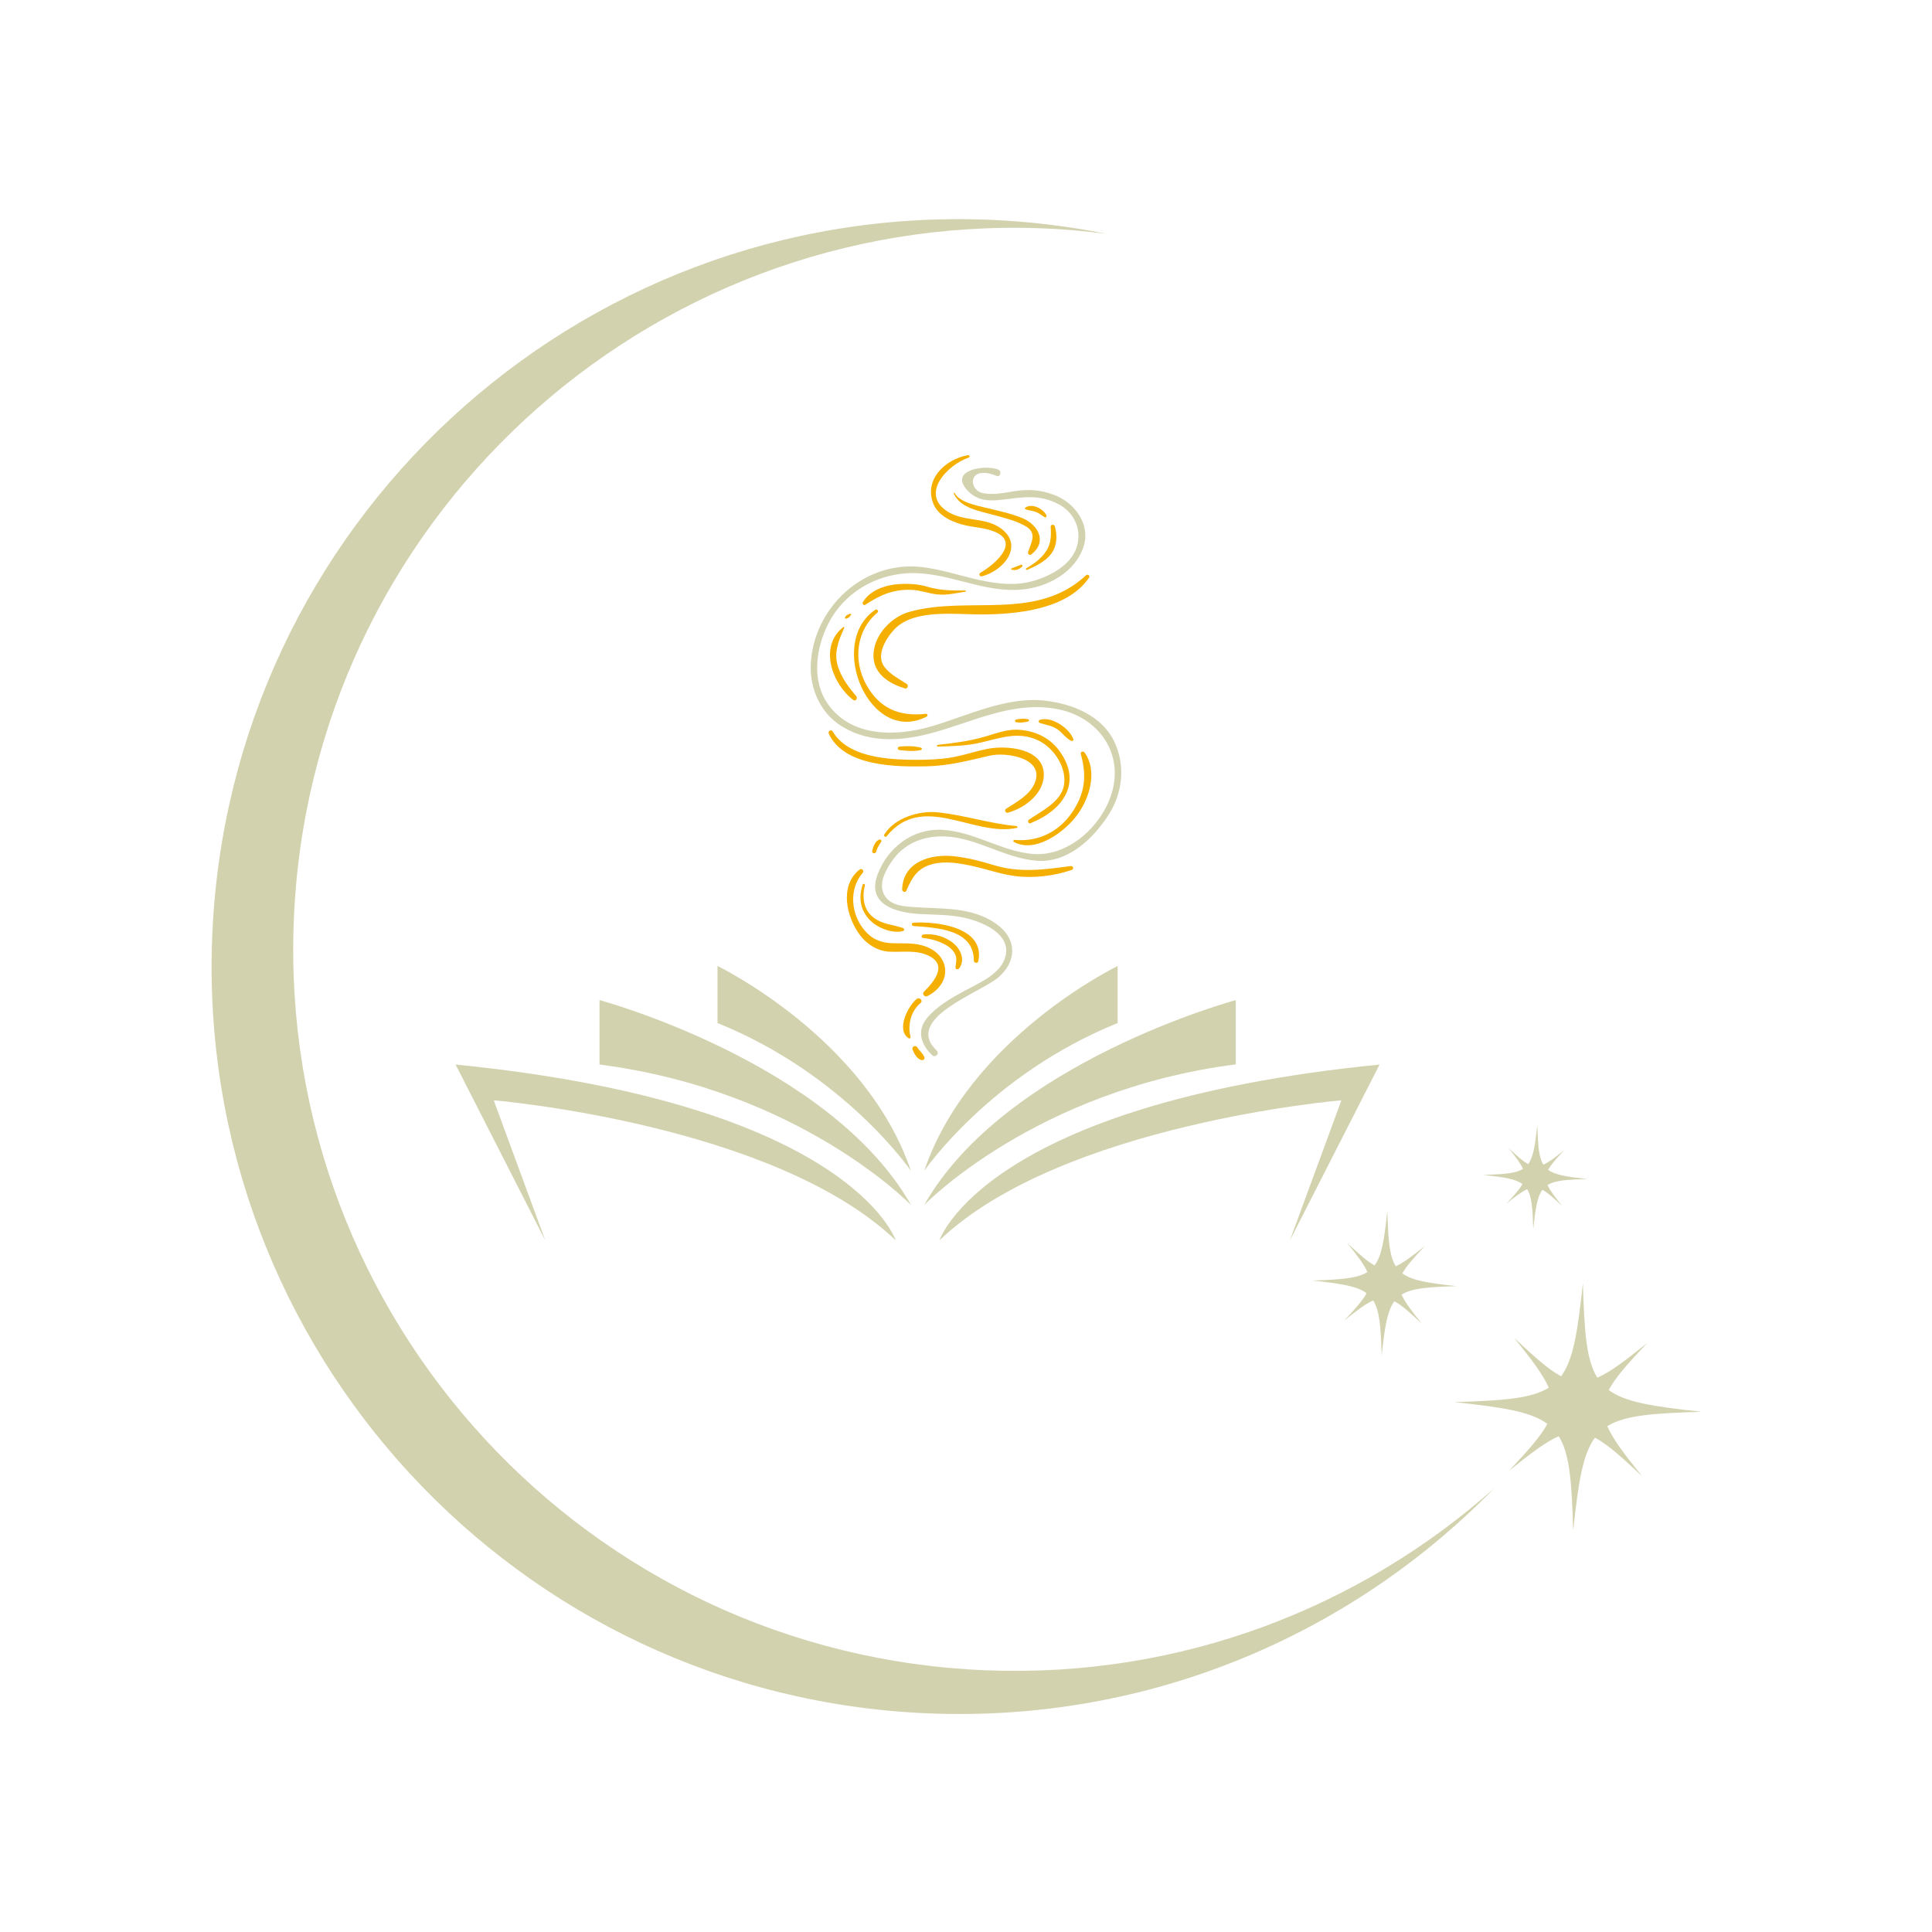 <svg xmlns="http://www.w3.org/2000/svg" xmlns:xlink="http://www.w3.org/1999/xlink" width="500" zoomAndPan="magnify" viewBox="0 0 375 375" height="500" preserveAspectRatio="xMidYMid meet" version="1.2"><defs><clipPath id="c0f2a2543e"><path d="M 157.355 90.695 L 217.633 90.695 L 217.633 205.066 L 157.355 205.066 Z M 157.355 90.695 "/></clipPath><clipPath id="a0316cf107"><path d="M 180 88.301 L 197 88.301 L 197 112 L 180 112 Z M 180 88.301 "/></clipPath><clipPath id="fd4a6dcf6a"><path d="M 88.227 206 L 174 206 L 174 240.75 L 88.227 240.75 Z M 88.227 206 "/></clipPath><clipPath id="6f8c2b052c"><path d="M 139 187.5 L 177 187.5 L 177 228 L 139 228 Z M 139 187.5 "/></clipPath><clipPath id="ecc38b0c63"><path d="M 182 206 L 268 206 L 268 240.75 L 182 240.75 Z M 182 206 "/></clipPath><clipPath id="0d1c33c47b"><path d="M 179 187.5 L 217 187.5 L 217 228 L 179 228 Z M 179 187.5 "/></clipPath><clipPath id="360b94648a"><path d="M 41 42 L 290 42 L 290 333 L 41 333 Z M 41 42 "/></clipPath><clipPath id="d945440aff"><path d="M 46.887 36.551 L 339.164 48.016 L 327.758 338.793 L 35.48 327.328 Z M 46.887 36.551 "/></clipPath><clipPath id="68adddbd51"><path d="M 35.496 326.965 L 327.773 338.43 L 339.176 47.652 L 46.902 36.188 Z M 35.496 326.965 "/></clipPath><clipPath id="10cdce6877"><path d="M 282 249 L 331 249 L 331 298 L 282 298 Z M 282 249 "/></clipPath><clipPath id="de0c5211d2"><path d="M 46.887 36.551 L 339.164 48.016 L 327.758 338.793 L 35.48 327.328 Z M 46.887 36.551 "/></clipPath><clipPath id="69440ec869"><path d="M 35.496 326.965 L 327.773 338.43 L 339.176 47.652 L 46.902 36.188 Z M 35.496 326.965 "/></clipPath><clipPath id="4655e84afd"><path d="M 287 218 L 309 218 L 309 239 L 287 239 Z M 287 218 "/></clipPath><clipPath id="25502ccc29"><path d="M 46.887 36.551 L 339.164 48.016 L 327.758 338.793 L 35.48 327.328 Z M 46.887 36.551 "/></clipPath><clipPath id="f81a555b34"><path d="M 35.496 326.965 L 327.773 338.43 L 339.176 47.652 L 46.902 36.188 Z M 35.496 326.965 "/></clipPath><clipPath id="b55714881b"><path d="M 254 235 L 283 235 L 283 264 L 254 264 Z M 254 235 "/></clipPath><clipPath id="8c8f4a15d7"><path d="M 46.887 36.551 L 339.164 48.016 L 327.758 338.793 L 35.48 327.328 Z M 46.887 36.551 "/></clipPath><clipPath id="3d66ab1145"><path d="M 35.496 326.965 L 327.773 338.43 L 339.176 47.652 L 46.902 36.188 Z M 35.496 326.965 "/></clipPath></defs><g id="98af4b533a"><g clip-rule="nonzero" clip-path="url(#c0f2a2543e)"><path style=" stroke:none;fill-rule:nonzero;fill:#d3d2af;fill-opacity:1;" d="M 181.832 203.934 C 175.297 197.691 190.176 192.773 193.77 189.715 C 197.227 186.77 197.469 182.57 193.871 179.707 C 188.992 175.824 182.605 176.492 176.824 176.027 C 174.742 175.859 172.375 175.531 171.457 173.328 C 170.613 171.309 171.906 168.977 172.984 167.344 C 175.391 163.707 179.238 162.168 183.48 162.355 C 189.645 162.633 195.02 166.559 201.172 167.07 C 207.188 167.574 212.125 162.875 215.16 158.176 C 217.926 153.891 218.488 148.52 216.262 143.91 C 213.844 138.902 208.23 136.664 203.047 136.02 C 195.496 135.082 187.969 138.859 180.922 140.945 C 173.977 142.996 165.148 143.18 160.605 136.52 C 157.488 131.953 158.398 125.738 160.758 121.086 C 164.062 114.57 170.977 110.918 178.18 111.262 C 185.055 111.59 191.297 115.055 198.301 114.438 C 203.391 113.992 208.887 110.996 210.395 105.848 C 211.617 101.648 208.547 97.609 204.766 96.125 C 202.062 95.066 199.648 94.902 196.809 95.352 C 194.781 95.676 192.801 96.113 190.75 95.711 C 188.535 95.277 188.012 92.129 190.406 91.824 C 191.457 91.691 192.477 91.969 193.426 92.367 C 194.176 92.68 194.5 91.457 193.762 91.148 C 191.312 90.125 184.172 91.168 187.691 95.09 C 189.566 97.176 191.805 97.312 194.492 96.996 C 198.551 96.516 201.758 95.863 205.551 97.914 C 208.344 99.422 209.828 102.414 209.176 105.512 C 208.355 109.395 204.246 111.641 200.793 112.688 C 193.574 114.883 186.148 110.93 179.027 110.074 C 167.715 108.715 157.805 117.934 157.367 129.074 C 157.199 133.363 159.027 137.871 162.566 140.418 C 167.828 144.199 174.301 143.973 180.316 142.422 C 188.656 140.273 196.602 135.871 205.453 137.68 C 212.465 139.109 217.434 145.023 216.184 152.273 C 214.957 159.375 207.863 166.367 200.48 165.754 C 194.328 165.238 189.004 161.344 182.742 161.062 C 177.102 160.809 172.316 164.535 170.355 169.695 C 168.113 175.594 173.957 177.133 178.387 177.398 C 181.668 177.594 184.781 177.465 187.988 178.336 C 191.207 179.211 196.184 181.426 195.172 185.578 C 194.324 189.055 189.988 190.812 187.203 192.328 C 184.605 193.746 181.961 195.234 180.012 197.508 C 177.848 200.023 178.754 202.738 180.941 204.828 C 181.531 205.387 182.422 204.496 181.832 203.934 "/></g><path style=" stroke:none;fill-rule:nonzero;fill:#f4af00;fill-opacity:1;" d="M 169.555 126.773 C 169.277 130.562 172.328 132.617 175.625 133.613 C 176.156 133.77 176.426 133.031 175.988 132.746 C 174.465 131.754 172.805 130.926 171.668 129.453 C 169.906 127.168 172.059 123.73 173.688 122.062 C 177.504 118.152 185.543 119.281 190.477 119.266 C 197.305 119.242 207.145 118.348 211.395 112.109 C 211.641 111.746 211.105 111.375 210.805 111.656 C 201.113 120.688 188.004 115.547 176.527 118.754 C 173.059 119.723 169.832 123.062 169.555 126.773 "/><path style=" stroke:none;fill-rule:nonzero;fill:#f4af00;fill-opacity:1;" d="M 179.949 148.738 C 184.191 148.641 187.98 147.633 192.098 146.672 C 195.266 145.93 203.008 147.109 200.777 152.133 C 199.793 154.348 197.246 155.727 195.301 156.965 C 194.898 157.223 195.152 157.867 195.629 157.742 C 198.941 156.848 202.711 153.965 202.602 150.211 C 202.453 145.168 195.227 144.648 191.73 145.344 C 188.824 145.918 186.105 146.945 183.137 147.246 C 180.879 147.473 178.605 147.516 176.34 147.465 C 171.418 147.352 164.398 146.711 161.625 141.973 C 161.332 141.48 160.629 141.914 160.867 142.418 C 163.887 148.828 173.98 148.867 179.949 148.738 "/><path style=" stroke:none;fill-rule:nonzero;fill:#f4af00;fill-opacity:1;" d="M 207.812 168.102 C 202.578 168.805 197.902 169.473 192.734 167.875 C 190.254 167.105 187.754 166.484 185.168 166.195 C 180.652 165.691 175.211 167.289 175.109 172.68 C 175.102 173.086 175.742 173.309 175.918 172.898 C 177.008 170.336 178.059 168.52 180.906 167.746 C 183.496 167.039 186.367 167.566 188.926 168.133 C 191.621 168.734 194.184 169.664 196.938 170.031 C 200.547 170.512 204.59 170.035 208.02 168.852 C 208.508 168.684 208.301 168.035 207.812 168.102 "/><path style=" stroke:none;fill-rule:nonzero;fill:#f4af00;fill-opacity:1;" d="M 178.945 183.484 C 174.887 182.395 171.238 184.398 167.969 180.758 C 165.16 177.641 164.672 172.637 167.445 169.422 C 167.824 168.98 167.262 168.438 166.82 168.793 C 162.875 171.957 164.293 178.027 166.949 181.543 C 168.281 183.309 170.367 184.605 172.609 184.719 C 175.176 184.848 177.824 184.336 180.23 185.492 C 184.062 187.332 181.215 190.629 179.355 192.473 C 178.898 192.926 179.477 193.625 180.023 193.34 C 185.125 190.688 184.391 184.941 178.945 183.484 "/><g clip-rule="nonzero" clip-path="url(#a0316cf107)"><path style=" stroke:none;fill-rule:nonzero;fill:#f4af00;fill-opacity:1;" d="M 187.578 102.008 C 189.449 102.414 191.336 102.473 193.121 103.23 C 198.23 105.41 192.652 109.836 190.281 111.18 C 189.906 111.391 190.16 111.969 190.566 111.863 C 195.188 110.68 199.02 105.398 193.723 102.203 C 190.828 100.457 187.078 101.191 184.074 99.383 C 178.352 95.926 183.965 90.172 188.012 88.82 C 188.309 88.719 188.188 88.301 187.883 88.352 C 183.41 89.117 179.199 93.188 181.23 97.922 C 182.262 100.32 185.238 101.504 187.578 102.008 "/></g><path style=" stroke:none;fill-rule:nonzero;fill:#f4af00;fill-opacity:1;" d="M 179.891 139.078 C 180.133 138.953 180.031 138.516 179.746 138.547 C 174.559 139.133 170.672 137.539 168.094 132.805 C 165.574 128.176 166.184 122.32 170.32 118.898 C 170.629 118.645 170.227 118.125 169.898 118.348 C 160.355 124.809 168.832 144.805 179.891 139.078 "/><path style=" stroke:none;fill-rule:nonzero;fill:#f4af00;fill-opacity:1;" d="M 165.633 135.871 C 166.086 136.215 166.52 135.516 166.203 135.137 C 164.719 133.383 163.434 131.703 162.688 129.504 C 161.754 126.754 162.762 124.348 163.871 121.863 C 163.926 121.738 163.793 121.637 163.684 121.719 C 158.875 125.469 161.516 132.773 165.633 135.871 "/><path style=" stroke:none;fill-rule:nonzero;fill:#f4af00;fill-opacity:1;" d="M 185.297 95.684 C 185.238 95.57 185.078 95.668 185.125 95.785 C 186.371 98.691 190.355 99.238 193.09 100.008 C 195.117 100.574 197.211 101.07 199.051 102.125 C 201.383 103.465 200.16 105.258 199.543 107.191 C 199.445 107.504 199.848 107.855 200.129 107.641 C 203.395 105.18 201.48 101.809 198.402 100.551 C 196.148 99.625 193.754 99.145 191.391 98.57 C 189.609 98.133 186.227 97.512 185.297 95.684 "/><path style=" stroke:none;fill-rule:nonzero;fill:#f4af00;fill-opacity:1;" d="M 198.402 109.973 C 198.551 109.832 198.395 109.527 198.191 109.609 C 197.574 109.859 196.949 110.109 196.324 110.336 C 196.215 110.375 196.207 110.531 196.324 110.566 C 197.145 110.801 197.793 110.535 198.402 109.973 "/><path style=" stroke:none;fill-rule:nonzero;fill:#f4af00;fill-opacity:1;" d="M 199.008 98.812 C 199.59 99.09 200.262 99.09 200.875 99.297 C 201.539 99.52 202.164 99.984 202.738 100.379 C 202.977 100.543 203.203 100.234 203.102 100.016 C 202.492 98.738 200.246 97.574 198.977 98.566 C 198.898 98.625 198.922 98.773 199.008 98.812 "/><path style=" stroke:none;fill-rule:nonzero;fill:#f4af00;fill-opacity:1;" d="M 203.082 106.941 C 202.129 108.414 200.699 109.43 199.211 110.301 C 199.016 110.418 199.188 110.688 199.387 110.602 C 201.109 109.844 202.863 109.016 204.031 107.496 C 205.184 106 205.25 103.883 204.734 102.145 C 204.605 101.719 203.91 101.785 203.941 102.25 C 204.043 103.949 204.031 105.469 203.082 106.941 "/><path style=" stroke:none;fill-rule:nonzero;fill:#f4af00;fill-opacity:1;" d="M 164.238 120.086 C 164.672 119.992 164.934 119.734 165.172 119.363 C 165.273 119.211 165.086 119.07 164.945 119.137 C 164.527 119.332 164.184 119.398 164.012 119.863 C 163.961 120 164.113 120.113 164.238 120.086 "/><path style=" stroke:none;fill-rule:nonzero;fill:#f4af00;fill-opacity:1;" d="M 167.953 117.383 C 170.891 115.441 173.43 114.34 177.047 114.496 C 178.766 114.57 180.375 115.246 182.074 115.391 C 183.895 115.547 185.598 115.113 187.398 114.84 C 187.527 114.82 187.492 114.617 187.367 114.617 C 184.754 114.625 182.516 114.633 179.965 113.875 C 178.184 113.348 176.324 113.258 174.484 113.371 C 171.883 113.535 168.836 114.551 167.473 116.906 C 167.305 117.199 167.652 117.582 167.953 117.383 "/><path style=" stroke:none;fill-rule:nonzero;fill:#f4af00;fill-opacity:1;" d="M 199.723 159.09 C 199.391 159.316 199.594 159.953 200.016 159.785 C 206.523 157.176 210.184 151.734 205.473 145.539 C 203.52 142.977 200.453 141.695 197.301 141.633 C 195.23 141.59 193.059 142.434 191.102 143 C 188.148 143.859 185.082 144.238 182.027 144.574 C 181.812 144.598 181.801 144.926 182.027 144.918 C 184.906 144.812 187.535 144.801 190.355 144.137 C 194.195 143.238 197.641 141.902 201.477 143.691 C 204.625 145.156 207.246 149.191 206.461 152.668 C 205.77 155.727 202.062 157.488 199.723 159.09 "/><path style=" stroke:none;fill-rule:nonzero;fill:#f4af00;fill-opacity:1;" d="M 197.352 160.703 C 197.57 160.656 197.5 160.352 197.301 160.336 C 192.086 159.875 187.133 158.184 181.961 157.668 C 178.352 157.309 173.621 158.758 171.633 161.988 C 171.465 162.258 171.875 162.59 172.078 162.336 C 179.094 153.664 188.898 162.484 197.352 160.703 "/><path style=" stroke:none;fill-rule:nonzero;fill:#f4af00;fill-opacity:1;" d="M 170.035 165.348 C 170.25 164.602 170.613 164.031 171.035 163.391 C 171.215 163.121 170.875 162.84 170.617 162.973 C 169.805 163.395 169.5 164.309 169.297 165.145 C 169.18 165.625 169.902 165.828 170.035 165.348 "/><path style=" stroke:none;fill-rule:nonzero;fill:#f4af00;fill-opacity:1;" d="M 174.59 144.914 C 174.156 144.957 174.16 145.539 174.59 145.586 C 175.949 145.734 177.43 145.91 178.77 145.566 C 178.988 145.512 178.988 145.188 178.77 145.129 C 177.441 144.777 175.953 144.777 174.59 144.914 "/><path style=" stroke:none;fill-rule:nonzero;fill:#f4af00;fill-opacity:1;" d="M 210.504 146.055 C 210.254 145.707 209.66 145.902 209.785 146.359 C 210.938 150.527 210.648 153.789 208.234 157.48 C 205.668 161.41 201.531 163.461 196.898 163.023 C 196.688 163.004 196.613 163.324 196.793 163.422 C 200.844 165.59 206.043 161.832 208.555 158.855 C 211.312 155.578 213.258 149.871 210.504 146.055 "/><path style=" stroke:none;fill-rule:nonzero;fill:#f4af00;fill-opacity:1;" d="M 199.57 140.035 C 199.781 139.984 199.789 139.656 199.57 139.609 C 198.805 139.434 198 139.504 197.227 139.656 C 196.969 139.707 196.961 140.145 197.227 140.188 C 198.008 140.32 198.812 140.23 199.57 140.035 "/><path style=" stroke:none;fill-rule:nonzero;fill:#f4af00;fill-opacity:1;" d="M 208.336 143.465 C 207.578 141.352 204.113 138.973 201.84 139.719 C 201.543 139.816 201.539 140.23 201.84 140.328 C 203.066 140.715 204.145 140.82 205.246 141.566 C 206.203 142.211 206.867 143.289 207.906 143.793 C 208.117 143.891 208.43 143.727 208.336 143.465 "/><path style=" stroke:none;fill-rule:nonzero;fill:#f4af00;fill-opacity:1;" d="M 167.438 171.719 C 166.672 174.172 166.91 176.43 168.652 178.387 C 170.117 180.035 173.098 181.273 175.273 180.719 C 175.582 180.641 175.551 180.223 175.273 180.129 C 173.254 179.438 171.305 179.449 169.52 178.07 C 167.586 176.574 167.305 174.074 167.875 171.84 C 167.949 171.555 167.523 171.441 167.438 171.719 "/><path style=" stroke:none;fill-rule:nonzero;fill:#f4af00;fill-opacity:1;" d="M 177.305 179.094 C 176.883 179.117 176.887 179.711 177.305 179.742 C 181.898 180.082 189.027 180.387 189.023 186.453 C 189.023 186.938 189.785 187.062 189.887 186.57 C 191.258 179.965 181.832 178.809 177.305 179.094 "/><path style=" stroke:none;fill-rule:nonzero;fill:#f4af00;fill-opacity:1;" d="M 185.078 183.105 C 183.531 181.797 181.215 181.129 179.215 181.391 C 178.781 181.445 178.773 182.023 179.215 182.07 C 180.789 182.238 182.316 182.68 183.688 183.473 C 184.438 183.906 185.117 184.547 185.453 185.359 C 185.773 186.133 185.547 186.965 185.457 187.758 C 185.406 188.188 185.98 188.227 186.184 187.953 C 187.391 186.316 186.461 184.277 185.078 183.105 "/><path style=" stroke:none;fill-rule:nonzero;fill:#f4af00;fill-opacity:1;" d="M 178.691 194.672 C 179.234 194.227 178.461 193.473 177.926 193.906 C 176.254 195.262 173.859 199.906 176.379 201.531 C 176.562 201.652 176.785 201.457 176.734 201.262 C 176.129 198.965 176.797 196.246 178.691 194.672 "/><path style=" stroke:none;fill-rule:nonzero;fill:#f4af00;fill-opacity:1;" d="M 178.039 203.281 C 177.762 202.797 176.93 203.121 177.121 203.668 C 177.395 204.461 177.988 205.594 178.898 205.762 C 179.195 205.816 179.547 205.566 179.43 205.23 C 179.176 204.496 178.43 203.961 178.039 203.281 "/><g clip-rule="nonzero" clip-path="url(#fd4a6dcf6a)"><path style=" stroke:none;fill-rule:nonzero;fill:#d3d2af;fill-opacity:1;" d="M 88.43 206.629 L 105.832 240.75 L 95.836 213.566 C 95.836 213.566 150.164 218.133 173.859 240.75 C 173.859 240.75 165.156 214.25 88.43 206.629 Z M 88.43 206.629 "/></g><path style=" stroke:none;fill-rule:nonzero;fill:#d3d2af;fill-opacity:1;" d="M 116.367 194.117 L 116.367 206.629 C 155.34 211.625 176.844 233.918 176.844 233.918 C 161.129 206.195 116.367 194.117 116.367 194.117 Z M 116.367 194.117 "/><g clip-rule="nonzero" clip-path="url(#6f8c2b052c)"><path style=" stroke:none;fill-rule:nonzero;fill:#d3d2af;fill-opacity:1;" d="M 139.27 187.5 L 139.27 198.574 C 164.043 208.57 176.809 227.266 176.809 227.266 C 168.07 201.414 139.27 187.5 139.27 187.5 Z M 139.27 187.5 "/></g><g clip-rule="nonzero" clip-path="url(#ecc38b0c63)"><path style=" stroke:none;fill-rule:nonzero;fill:#d3d2af;fill-opacity:1;" d="M 267.773 206.629 C 191.047 214.25 182.344 240.75 182.344 240.75 C 206.039 218.133 260.367 213.566 260.367 213.566 L 250.371 240.75 Z M 267.773 206.629 "/></g><path style=" stroke:none;fill-rule:nonzero;fill:#d3d2af;fill-opacity:1;" d="M 239.871 194.117 C 239.871 194.117 195.109 206.16 179.395 233.883 C 179.395 233.883 200.898 211.59 239.871 206.594 Z M 239.871 194.117 "/><g clip-rule="nonzero" clip-path="url(#0d1c33c47b)"><path style=" stroke:none;fill-rule:nonzero;fill:#d3d2af;fill-opacity:1;" d="M 216.934 198.574 L 216.934 187.5 C 216.934 187.5 188.133 201.414 179.395 227.266 C 179.395 227.266 192.16 208.57 216.934 198.574 Z M 216.934 198.574 "/></g><g clip-rule="nonzero" clip-path="url(#360b94648a)"><g clip-rule="nonzero" clip-path="url(#d945440aff)"><g clip-rule="nonzero" clip-path="url(#68adddbd51)"><path style=" stroke:none;fill-rule:nonzero;fill:#d3d2af;fill-opacity:1;" d="M 57.02 178.773 C 53.984 256.066 114.184 321.176 191.473 324.207 C 229.141 325.684 263.887 312.117 289.992 288.898 C 262.305 317.262 223.184 334.254 180.461 332.574 C 100.398 329.438 38.043 261.988 41.184 181.926 C 44.324 101.863 111.77 39.508 191.832 42.648 C 199.633 42.953 207.262 43.891 214.688 45.367 C 210.656 44.863 206.582 44.484 202.449 44.324 C 125.164 41.289 60.051 101.488 57.02 178.773 "/></g></g></g><g clip-rule="nonzero" clip-path="url(#10cdce6877)"><g clip-rule="nonzero" clip-path="url(#de0c5211d2)"><g clip-rule="nonzero" clip-path="url(#69440ec869)"><path style=" stroke:none;fill-rule:nonzero;fill:#d3d2af;fill-opacity:1;" d="M 282.293 272.145 C 291.695 271.867 297.203 271.484 300.617 269.348 C 299.527 266.844 297.293 263.902 293.91 259.688 C 297.84 263.398 300.602 265.852 303.008 267.137 C 305.41 263.895 306.219 258.434 307.238 249.086 C 307.52 258.484 307.898 263.992 310.039 267.41 C 312.535 266.32 315.48 264.09 319.695 260.699 C 315.988 264.633 313.535 267.395 312.25 269.805 C 315.488 272.199 320.945 273.016 330.297 274.027 C 320.895 274.309 315.391 274.688 311.977 276.828 C 313.066 279.332 315.297 282.277 318.684 286.488 C 314.746 282.781 311.988 280.328 309.582 279.047 C 307.18 282.281 306.371 287.742 305.355 297.094 C 305.074 287.691 304.691 282.184 302.551 278.77 C 300.051 279.859 297.109 282.09 292.898 285.477 C 296.602 281.543 299.059 278.781 300.34 276.371 C 297.105 273.973 291.645 273.16 282.293 272.145 "/></g></g></g><g clip-rule="nonzero" clip-path="url(#4655e84afd)"><g clip-rule="nonzero" clip-path="url(#25502ccc29)"><g clip-rule="nonzero" clip-path="url(#f81a555b34)"><path style=" stroke:none;fill-rule:nonzero;fill:#d3d2af;fill-opacity:1;" d="M 287.922 228.051 C 291.867 227.934 294.184 227.77 295.609 226.875 C 295.156 225.828 294.219 224.594 292.801 222.82 C 294.445 224.375 295.609 225.406 296.617 225.949 C 297.625 224.59 297.965 222.293 298.391 218.375 C 298.508 222.316 298.668 224.629 299.566 226.062 C 300.613 225.602 301.848 224.668 303.617 223.246 C 302.062 224.898 301.035 226.059 300.492 227.066 C 301.852 228.07 304.145 228.418 308.07 228.84 C 304.125 228.957 301.812 229.117 300.379 230.012 C 300.84 231.066 301.773 232.301 303.195 234.066 C 301.543 232.512 300.383 231.48 299.375 230.945 C 298.367 232.305 298.027 234.59 297.602 238.52 C 297.484 234.57 297.32 232.266 296.426 230.828 C 295.379 231.285 294.141 232.223 292.375 233.641 C 293.93 231.992 294.961 230.836 295.496 229.82 C 294.141 228.816 291.848 228.477 287.922 228.051 "/></g></g></g><g clip-rule="nonzero" clip-path="url(#b55714881b)"><g clip-rule="nonzero" clip-path="url(#8c8f4a15d7)"><g clip-rule="nonzero" clip-path="url(#3d66ab1145)"><path style=" stroke:none;fill-rule:nonzero;fill:#d3d2af;fill-opacity:1;" d="M 254.703 248.547 C 260.199 248.379 263.418 248.152 265.41 246.906 C 264.777 245.445 263.473 243.727 261.492 241.262 C 263.789 243.43 265.406 244.863 266.812 245.613 C 268.215 243.723 268.688 240.531 269.281 235.066 C 269.441 240.562 269.668 243.777 270.922 245.773 C 272.379 245.137 274.098 243.832 276.559 241.852 C 274.395 244.152 272.961 245.766 272.211 247.172 C 274.105 248.574 277.293 249.047 282.758 249.645 C 277.266 249.805 274.047 250.027 272.047 251.281 C 272.688 252.742 273.992 254.461 275.969 256.922 C 273.672 254.758 272.059 253.32 270.652 252.574 C 269.246 254.465 268.773 257.656 268.18 263.117 C 268.016 257.625 267.797 254.406 266.543 252.414 C 265.086 253.047 263.359 254.352 260.898 256.332 C 263.07 254.031 264.504 252.422 265.25 251.012 C 263.359 249.609 260.172 249.133 254.703 248.547 "/></g></g></g></g></svg>